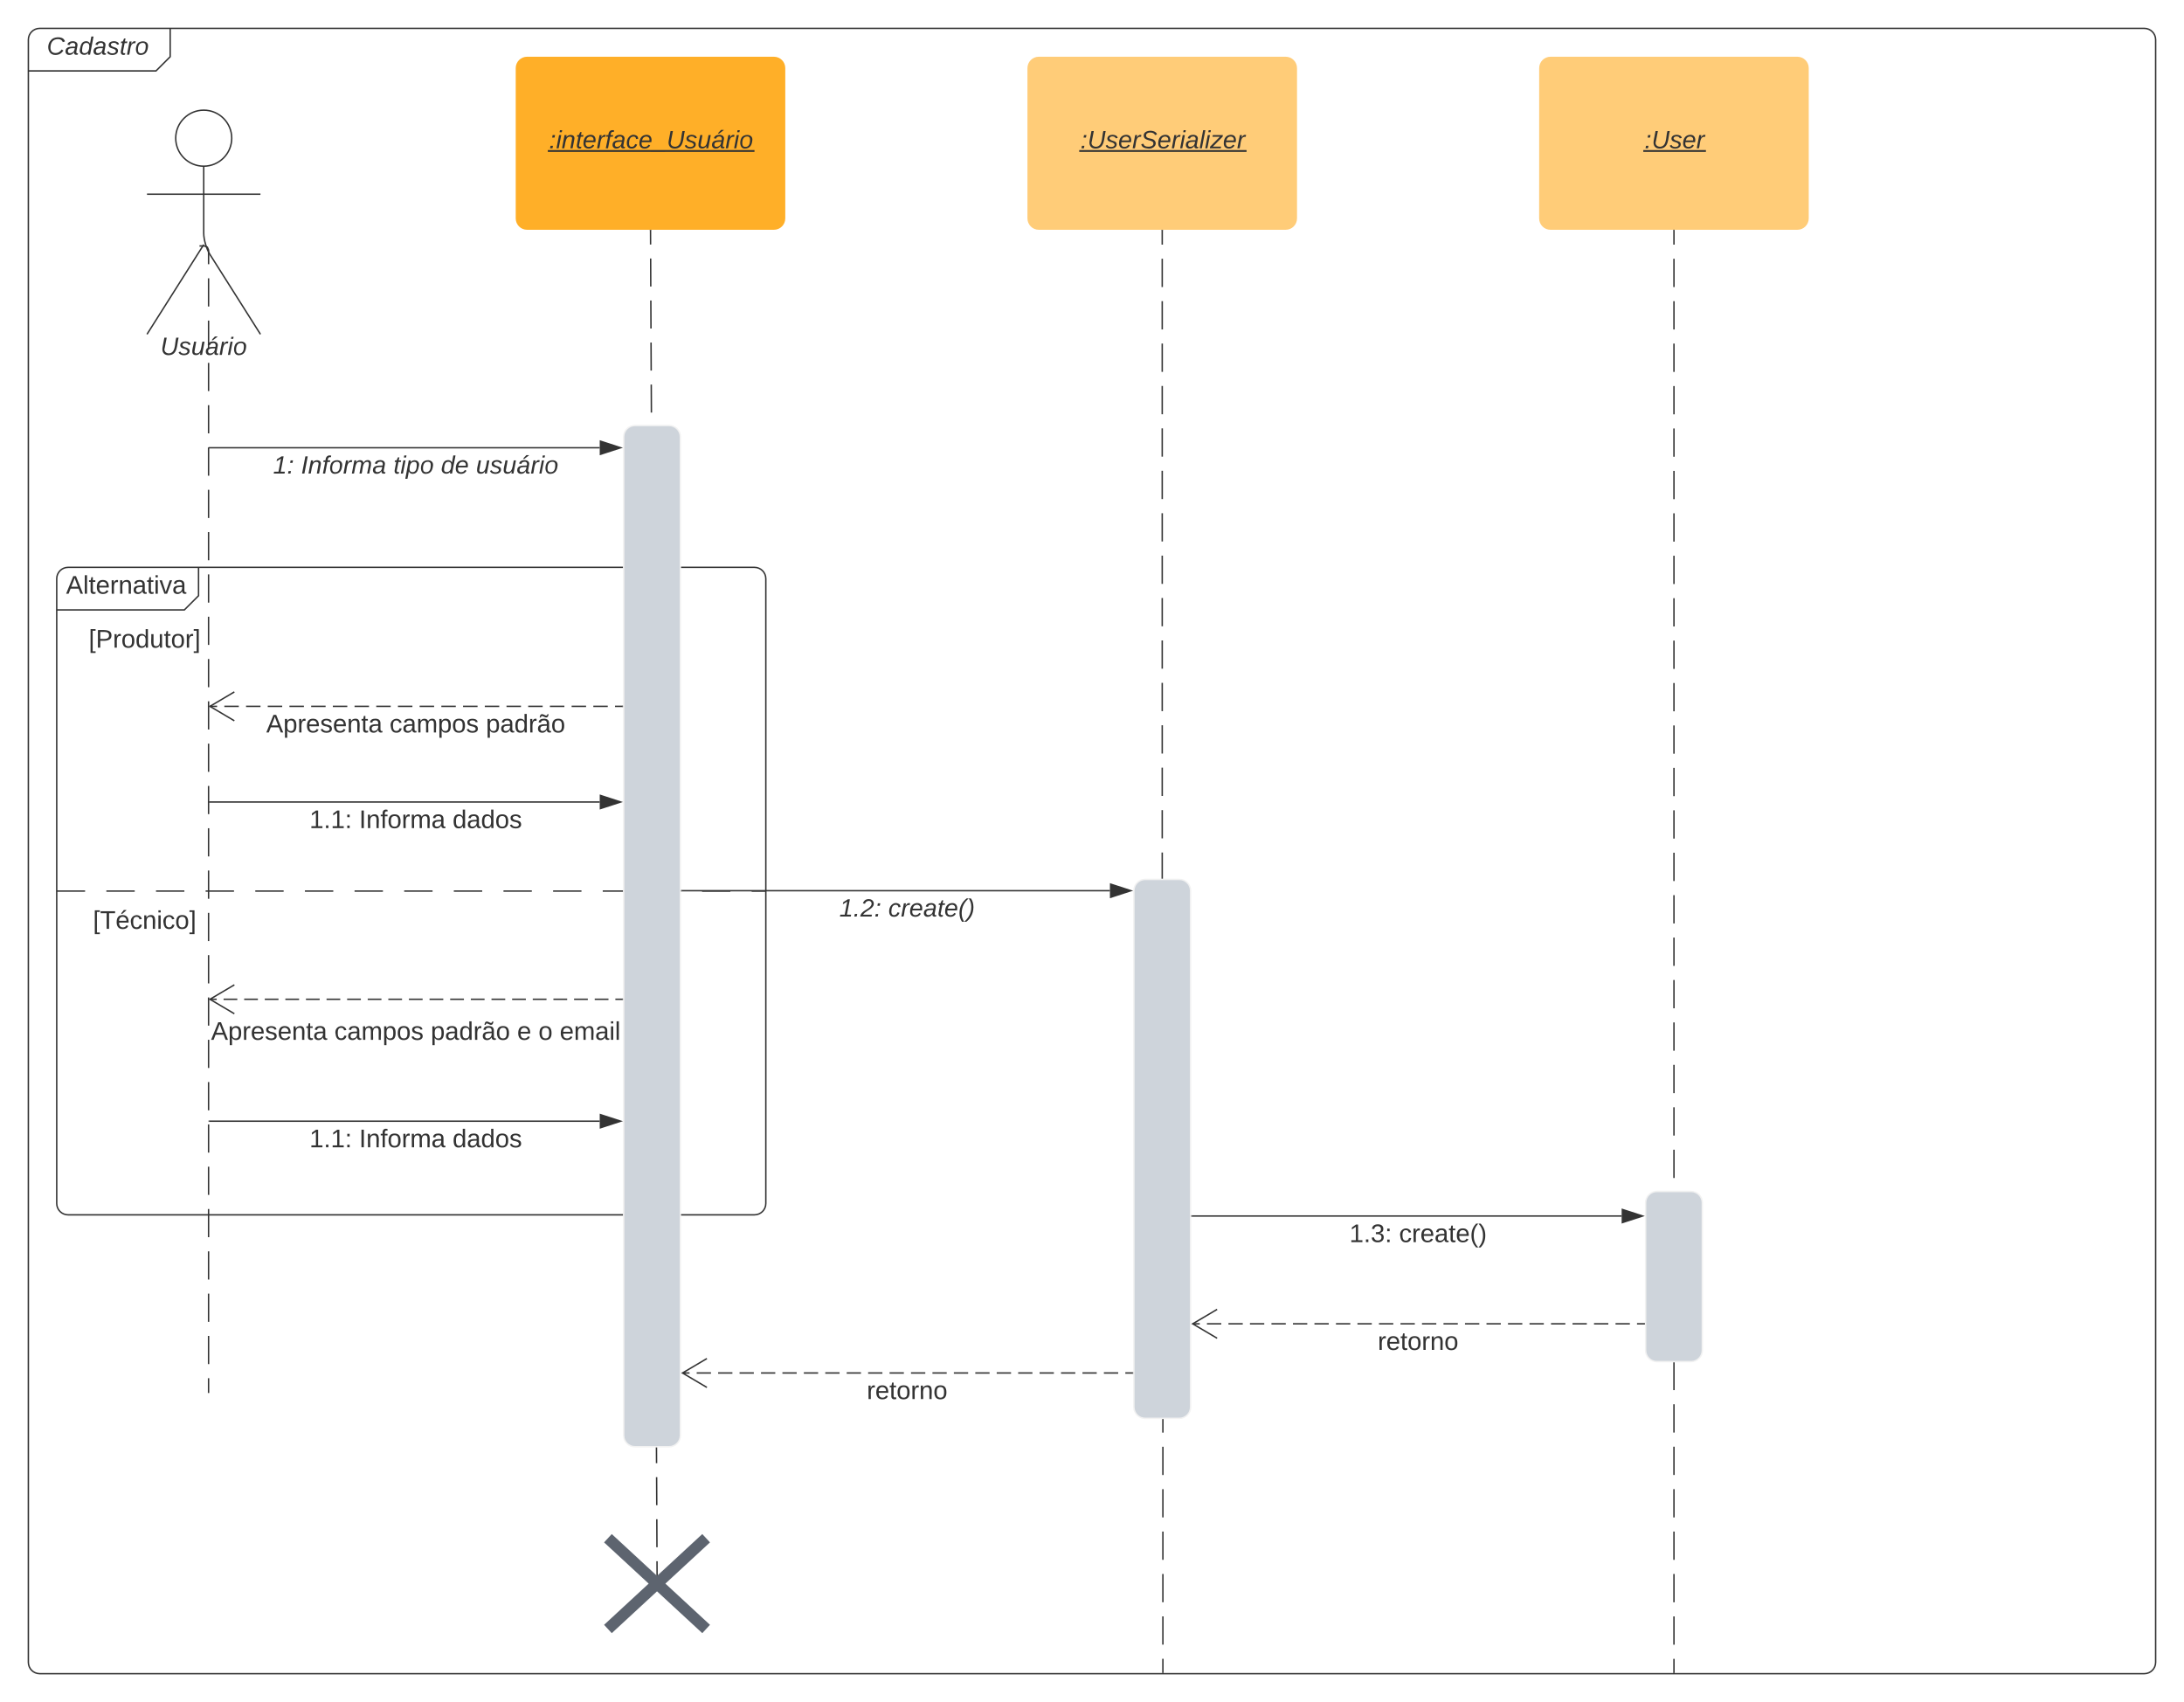 <svg xmlns="http://www.w3.org/2000/svg" xmlns:xlink="http://www.w3.org/1999/xlink" xmlns:lucid="lucid" width="1540" height="1200"><g transform="translate(-240 -180)" lucid:page-tab-id="0_0"><path d="M0 0h2320v1898.46H0z" fill="#fff"/><path d="M260 208c0-4.42 3.58-8 8-8h84c4.42 0 8 3.58 8 8v4.93c0 3.9-2.24 9.3-5 12.07-2.76 2.76-8.17 5-12.07 5H268c-4.42 0-8-3.58-8-8z" fill="#fff"/><path d="M360 200v20l-10 10h-90" stroke="#333" fill="none"/><path d="M260 208c0-4.42 3.58-8 8-8h1484c4.42 0 8 3.58 8 8v1144c0 4.42-3.58 8-8 8H268c-4.42 0-8-3.58-8-8z" stroke="#333" fill="none"/><use xlink:href="#a" transform="matrix(1,0,0,1,268,200) translate(5 18.556)"/><path d="M280 588c0-4.42 3.58-8 8-8h84c4.42 0 8 3.58 8 8v4.93c0 3.9-2.24 9.3-5 12.07-2.76 2.76-8.17 5-12.07 5H288c-4.42 0-8-3.58-8-8z" fill="#fff"/><path d="M380 580v20l-10 10h-90" stroke="#333" fill="none"/><path d="M280 588c0-4.42 3.58-8 8-8h484c4.42 0 8 3.58 8 8v440.5c0 4.4-3.58 8-8 8H288c-4.42 0-8-3.6-8-8zM280 808.25h20m15 0h20m15 0h20m15 0h20m15 0h20m15 0h20m15 0h20m15 0h20m15 0h20m15 0h20m15 0h20m15 0h20m15 0h20m15 0h20m15 0h10" stroke="#333" fill="none"/><use xlink:href="#b" transform="matrix(1,0,0,1,288,580) translate(-1.425 18.6)"/><use xlink:href="#c" transform="matrix(1,0,0,1,292,618) translate(10.55 18.6)"/><use xlink:href="#d" transform="matrix(1,0,0,1,292,816.248) translate(13.55 18.6)"/><path d="M698.7 342.5l.04 9.88m.05 9.87l.08 19.75m.05 9.88l.1 19.75m.04 9.87l.1 19.76m.05 9.87l.1 19.75m.04 9.88l.1 19.75m.04 9.88l.1 19.75m.05 9.88l.1 19.76m.04 9.88l.1 19.75m.03 9.86l.1 19.75m.05 9.9l.1 19.74m.04 9.88l.1 19.75m.05 9.87l.1 19.75m.04 9.87l.1 19.75m.05 9.88l.1 19.75m.05 9.87l.1 19.75m.04 9.88l.1 19.75m.04 9.88l.1 19.75m.05 9.87l.1 19.75m.04 9.88l.1 19.75m.04 9.88l.1 19.75m.06 9.88l.1 19.75m.04 9.88l.1 19.76m.04 9.88l.1 19.75m.05 9.86l.08 19.75m.05 9.9l.1 19.74m.05 9.87l.1 19.77m.04 9.87l.1 19.75m.04 9.87l.1 19.75m.05 9.87l.1 19.75m.05 9.87l.1 19.75m.04 9.88l.1 19.75m.04 9.87l.05 9.88" stroke="#333" fill="none"/><path d="M699.2 342.5l-1 .02V342h1z" stroke="#333" stroke-width=".05" fill="#333"/><path d="M703.28 1290.54l.02 3.5" stroke="#333" fill="none"/><path d="M679.76 488c0-4.42 3.58-8 8-8h24c4.42 0 8 3.58 8 8v704c0 4.42-3.58 8-8 8h-24c-4.42 0-8-3.58-8-8z" stroke="#f2f2f2" fill="#ced4db"/><path d="M1059.52 342.5v9.97m0 9.96v19.93m0 9.97v19.93m0 9.97v19.93m0 9.96v19.94m0 9.96v19.93m0 9.97v19.93m0 9.97v19.93m0 9.97v19.93m0 9.96v19.95m0 9.96v19.94m0 9.97v19.94m0 9.97v19.94m0 9.96v19.94m0 9.96v19.93m0 9.97v19.93m0 9.97v19.93m0 9.96v9.96l.07.17.16.07.17.07.07.17v9.97m0 9.97v19.93m0 9.97V921m0 9.97v19.93m0 9.96v19.94m0 9.96v19.93m0 9.96v19.93m0 9.96v19.93m0 9.95v19.94m0 9.95v19.93m0 9.97v19.93m0 9.97v19.93m0 9.97v19.93m0 9.96v19.94m0 9.96v19.93m0 9.97v19.93m0 9.97v19.93m0 9.96v9.97" stroke="#333" fill="none"/><path d="M1060.02 342.5h-1v-.5h1z" stroke="#333" stroke-width=".05" fill="#333"/><path d="M1060 1359.5v.5" stroke="#333" fill="none"/><path d="M660 1264.5c0-4.42 3.58-8 8-8h70.57c4.42 0 8 3.58 8 8v64c0 4.4-3.58 8-8 8H668c-4.42 0-8-3.6-8-8z" fill="none"/><path d="M668.66 1264.5l69.26 64m0-64l-69.26 64" stroke="#5d646f" stroke-width="8" fill="none"/><path d="M1039.52 808c0-4.42 3.58-8 8-8h24c4.42 0 8 3.58 8 8v364c0 4.42-3.58 8-8 8h-24c-4.42 0-8-3.58-8-8z" stroke="#f2f2f2" fill="#ced4db"/><path d="M603.65 228c0-4.42 3.58-8 8-8h174.07c4.42 0 8 3.58 8 8v106c0 4.42-3.58 8-8 8H611.65c-4.42 0-8-3.58-8-8z" stroke="#000" stroke-opacity="0" fill="#ffaf28"/><use xlink:href="#e" transform="matrix(1,0,0,1,611.65,228) translate(15.525 56.556)"/><path d="M964.48 228c0-4.42 3.6-8 8-8h174.08c4.42 0 8 3.58 8 8v106c0 4.42-3.58 8-8 8H972.48c-4.4 0-8-3.58-8-8z" stroke="#000" stroke-opacity="0" fill="#ffcc78"/><use xlink:href="#f" transform="matrix(1,0,0,1,972.484,228) translate(29.401 56.556)"/><path d="M403.4 277.42c0 10.9-8.84 19.75-19.75 19.75-10.9 0-19.75-8.85-19.75-19.75s8.84-19.75 19.75-19.75c10.9 0 19.75 8.84 19.75 19.75z" stroke="#333" fill="#fff"/><path d="M383.65 297.17v47.3c0 4.4 1.92 11.02 4.28 14.76l35.72 56.44m-40-63.2l-40 63.2m0-98.75h80" stroke="#333" fill="none"/><path d="M343.65 265.67c0-4.42 3.58-8 8-8h64c4.42 0 8 3.58 8 8v164c0 4.4-3.58 8-8 8h-64c-4.42 0-8-3.6-8-8z" fill="none"/><use xlink:href="#g" transform="matrix(1,0,0,1,263.65,415.666) translate(89.457 14.556)"/><path d="M384.15 353.4l2.06.85.86 2.06v9.95m0 9.94v19.88m0 9.94v19.88m0 9.94v19.9m0 9.93v19.88m0 9.95v19.88m0 9.94v19.88m0 9.95v19.88m0 9.94v19.9m0 9.93v19.88m0 9.94v19.9m0 9.93v19.88m0 9.95v19.88m0 9.94V754m0 9.93v19.88m0 9.95v19.9m0 9.93v19.88m0 9.94v19.9m0 9.93v19.88m0 9.96v19.88m0 9.94v19.9m0 9.93v19.9m0 9.93v19.9m0 9.93v19.88m0 9.95v19.87m0 9.94v19.9m0 9.94v19.88m0 9.94v9.94M384.16 353.4h-3.5M387.06 1161.6v.5M387.56 495.67h275.32M387.57 495.67h-.5" stroke="#333" fill="none"/><path d="M677.64 495.67l-14.26 4.63v-9.27z" stroke="#333" fill="#333"/><use xlink:href="#h" transform="matrix(1,0,0,1,432.542,499.666) translate(0 14.222)"/><use xlink:href="#i" transform="matrix(1,0,0,1,432.542,499.666) translate(19.753 14.222)"/><use xlink:href="#j" transform="matrix(1,0,0,1,432.542,499.666) translate(84.84 14.222)"/><use xlink:href="#k" transform="matrix(1,0,0,1,432.542,499.666) translate(118.37 14.222)"/><use xlink:href="#l" transform="matrix(1,0,0,1,432.542,499.666) translate(143.062 14.222)"/><path d="M720.76 807.97h301.88" stroke="#333" fill="none"/><path d="M720.77 808.47h-.5v-1h.5z" stroke="#333" stroke-width=".05" fill="#333"/><path d="M1037.4 807.97l-14.26 4.64v-9.27z" stroke="#333" fill="#333"/><use xlink:href="#m" transform="matrix(1,0,0,1,831.814,811.97) translate(0.005 14.222)"/><use xlink:href="#n" transform="matrix(1,0,0,1,831.814,811.97) translate(34.573 14.222)"/><path d="M678.76 678h-5.1m-5.1 0h-10.2m-5.1 0h-10.2m-5.1 0h-10.22m-5.1 0h-10.2m-5.1 0h-10.2m-5.1 0h-10.2m-5.1 0H566.5m-5.1 0h-10.2m-5.1 0h-10.2m-5.1 0h-10.2m-5.1 0H505.3m-5.1 0H490m-5.1 0h-10.2m-5.1 0h-10.2m-5.1 0h-10.22m-5.1 0h-10.2m-5.1 0h-10.2m-5.1 0h-10.2m-5.1 0h-5.1" stroke="#333" fill="none"/><path d="M679.26 678.5h-.5v-1h.5z" stroke="#333" stroke-width=".05" fill="#333"/><path d="M405.25 667.82L388.05 678l17.2 10.18" stroke="#333" fill="none"/><use xlink:href="#o" transform="matrix(1,0,0,1,427.734,682) translate(0.005 14.4)"/><use xlink:href="#p" transform="matrix(1,0,0,1,427.734,682) translate(86.955 14.4)"/><use xlink:href="#q" transform="matrix(1,0,0,1,427.734,682) translate(154.905 14.4)"/><path d="M662.88 745.44H387.56" stroke="#333" fill="none"/><path d="M677.64 745.44l-14.26 4.63v-9.27z" stroke="#333" fill="#333"/><path d="M387.57 745.44h-.5" stroke="#333" fill="none"/><use xlink:href="#r" transform="matrix(1,0,0,1,458.209,749.438) translate(0.005 14.4)"/><use xlink:href="#s" transform="matrix(1,0,0,1,458.209,749.438) translate(35.005 14.4)"/><use xlink:href="#t" transform="matrix(1,0,0,1,458.209,749.438) translate(100.905 14.4)"/><path d="M678.76 884.52h-4.85m-4.85 0h-9.7m-4.86 0h-9.7m-4.87 0h-9.7m-4.86 0h-9.7m-4.86 0h-9.7m-4.85 0h-9.7m-4.86 0H572m-4.87 0h-9.7m-4.86 0h-9.7m-4.86 0h-9.68m-4.84 0h-9.68m-4.84 0h-9.68m-4.84 0h-9.68m-4.84 0h-9.68m-4.84 0h-9.68m-4.84 0h-9.68m-4.84 0h-9.67m-4.85 0h-9.68m-4.84 0h-9.68m-4.84 0h-4.83" stroke="#333" fill="none"/><path d="M679.26 885.02h-.5v-1h.5z" stroke="#333" stroke-width=".05" fill="#333"/><path d="M405.26 874.34l-17.22 10.18 17.22 10.2" stroke="#333" fill="none"/><use xlink:href="#o" transform="matrix(1,0,0,1,388.809,898.705) translate(0.005 14.4)"/><use xlink:href="#p" transform="matrix(1,0,0,1,388.809,898.705) translate(86.955 14.4)"/><use xlink:href="#u" transform="matrix(1,0,0,1,388.809,898.705) translate(154.905 14.4)"/><use xlink:href="#v" transform="matrix(1,0,0,1,388.809,898.705) translate(215.855 14.4)"/><use xlink:href="#w" transform="matrix(1,0,0,1,388.809,898.705) translate(230.855 14.4)"/><use xlink:href="#x" transform="matrix(1,0,0,1,388.809,898.705) translate(245.855 14.4)"/><path d="M662.88 970.48H387.56" stroke="#333" fill="none"/><path d="M677.64 970.48l-14.26 4.63v-9.26z" stroke="#333" fill="#333"/><path d="M387.57 970.48h-.5" stroke="#333" fill="none"/><use xlink:href="#r" transform="matrix(1,0,0,1,458.209,974.476) translate(0.005 14.4)"/><use xlink:href="#s" transform="matrix(1,0,0,1,458.209,974.476) translate(35.005 14.4)"/><use xlink:href="#t" transform="matrix(1,0,0,1,458.209,974.476) translate(100.905 14.4)"/><path d="M721.17 1148h5.04m5.04 0h10.08m5.04 0h10.07m5.04 0h10.07m5.04 0h10.08m5.03 0h10.07m5.03 0h10.08m5.04 0H832m5.03 0h10.07m5.04 0h10.07m5.05 0h10.08m5.03 0h10.08m5.04 0h10.07m5.04 0h10.06m5.04 0h10.07m5.04 0h10.1m5.02 0H968m5.04 0h10.07m5.05 0h10.07m5.04 0h10.07m5.04 0h10.08m5.03 0h5.04M738.46 1137.82L721.24 1148l17.22 10.18" stroke="#333" fill="none"/><path d="M1039.02 1148.5h-.5v-1h.5z" stroke="#333" stroke-width=".05" fill="#333"/><g><use xlink:href="#y" transform="matrix(1,0,0,1,851.191,1152) translate(0.005 14.4)"/></g><path d="M1325.32 228c0-4.42 3.58-8 8-8h174.07c4.4 0 8 3.58 8 8v106c0 4.42-3.6 8-8 8H1333.3c-4.42 0-8-3.58-8-8z" stroke="#000" stroke-opacity="0" fill="#ffcc78"/><g><use xlink:href="#z" transform="matrix(1,0,0,1,1333.318,228) translate(66.315 56.556)"/></g><path d="M1420.36 342.5v9.97m0 9.97v19.94m0 9.97v19.94m0 9.96v19.95m0 9.98v19.94m0 9.97v19.93m0 9.97v19.94m0 9.97v19.95m0 9.97v19.94m0 9.98v19.94m0 9.97v19.94m0 9.96v19.94m0 9.97v19.94m0 9.98v19.94m0 9.97v19.94m0 9.97v19.95m0 9.97v19.94m0 9.97v19.94m0 9.97v19.94m0 9.97v19.94m0 9.96v19.95m0 9.98v19.94m0 9.97v19.93m0 9.97v19.94m0 9.97v19.95m0 9.97v19.94m0 9.98v19.94m0 9.97v19.94m0 9.96V1190m0 9.97v19.94m0 9.98v19.94m0 9.97v19.94m0 9.97v19.95m0 9.97v19.94m0 9.97v9.97" stroke="#333" fill="none"/><path d="M1420.86 342.5h-1v-.5h1z" stroke="#333" stroke-width=".05" fill="#333"/><path d="M1420.36 1359.5v.5M1080.52 1037.33h302.95" stroke="#333" fill="none"/><path d="M1080.53 1037.83h-.5v-1h.5z" stroke="#333" stroke-width=".05" fill="#333"/><path d="M1398.24 1037.33l-14.27 4.64v-9.27z" stroke="#333" fill="#333"/><g><use xlink:href="#A" transform="matrix(1,0,0,1,1191.513,1041.333) translate(0.005 14.4)"/><use xlink:href="#B" transform="matrix(1,0,0,1,1191.513,1041.333) translate(35.005 14.4)"/></g><path d="M1400.36 1028c0-4.42 3.58-8 8-8h24c4.4 0 8 3.58 8 8v104c0 4.42-3.6 8-8 8h-24c-4.42 0-8-3.58-8-8z" stroke="#f2f2f2" fill="#ced4db"/><path d="M1399.36 1113.33h-5.06m-5.05 0h-10.1m-5.07 0h-10.1m-5.06 0h-10.1m-5.06 0h-10.1m-5.07 0h-10.1m-5.07 0h-10.1m-5.06 0h-10.1m-5.07 0H1273m-5.06 0h-10.1m-5.06 0h-10.1m-5.06 0h-10.1m-5.07 0h-10.1m-5.06 0h-10.12m-5.05 0h-10.1m-5.07 0h-10.1m-5.06 0h-10.1m-5.06 0h-10.1m-5.07 0h-10.1m-5.06 0h-10.1m-5.05 0h-10.1m-5.07 0h-5.05" stroke="#333" fill="none"/><path d="M1399.86 1113.83h-.52v-1h.52z" stroke="#333" stroke-width=".05" fill="#333"/><path d="M1098.22 1103.15l-17.22 10.18 17.22 10.18" stroke="#333" fill="none"/><g><use xlink:href="#y" transform="matrix(1,0,0,1,1211.488,1117.333) translate(0.005 14.4)"/></g><defs><path fill="#333" d="M125-24c46 0 70-25 89-51l25 16C214-24 183 4 123 4 8 4-5-146 60-208c32-50 158-61 191-5 5 7 9 14 11 22l-32 10c-9-28-33-43-69-43-74 0-108 51-108 125 0 46 24 75 72 75" id="C"/><path fill="#333" d="M165-48c-4 18 1 34 23 27l-3 20c-29 8-62 0-52-35h-2C116-14 99 4 63 4 30 4 8-16 8-49c0-68 71-67 138-67 10-26 0-56-31-54-26 1-42 9-47 31l-32-5c8-67 160-71 144 15-5 28-9 54-15 81zM42-50c3 52 80 24 89-6 7-12 7-24 11-38-47 1-103-4-100 44" id="D"/><path fill="#333" d="M133-28C103 26-5 8 13-77c13-62 24-115 90-117 29-1 46 15 56 35l19-102h32L160 0h-30zM45-64c-2 27 10 43 35 43 54-1 69-50 69-103 0-29-15-46-42-46-53-1-58 58-62 106" id="E"/><path fill="#333" d="M55-144c13 50 104 24 104 88C159 21 15 23 1-39l26-10c6 40 102 42 102-4-13-50-104-23-104-87 0-71 143-71 148-8l-29 4c-5-35-85-37-89 0" id="F"/><path fill="#333" d="M51-54c-9 22 5 41 31 30L79-1C43 14 10-4 19-52l22-115H19l5-23h22l19-43h21l-9 43h35l-4 23H73" id="G"/><path fill="#333" d="M66-151c12-25 30-51 66-40l-6 26C45-176 58-65 38 0H6l36-190h30" id="H"/><path fill="#333" d="M30-147c31-64 166-65 159 27C183-49 158 1 86 4 9 8 1-88 30-147zM88-20c53 0 68-48 68-100 0-31-11-51-44-50-52 1-68 46-68 97 0 32 13 53 44 53" id="I"/><g id="a"><use transform="matrix(0.049,0,0,0.049,0,0)" xlink:href="#C"/><use transform="matrix(0.049,0,0,0.049,12.79,0)" xlink:href="#D"/><use transform="matrix(0.049,0,0,0.049,22.667,0)" xlink:href="#E"/><use transform="matrix(0.049,0,0,0.049,32.543,0)" xlink:href="#D"/><use transform="matrix(0.049,0,0,0.049,42.42,0)" xlink:href="#F"/><use transform="matrix(0.049,0,0,0.049,51.309,0)" xlink:href="#G"/><use transform="matrix(0.049,0,0,0.049,56.247,0)" xlink:href="#H"/><use transform="matrix(0.049,0,0,0.049,62.123,0)" xlink:href="#I"/></g><path fill="#333" d="M205 0l-28-72H64L36 0H1l101-248h38L239 0h-34zm-38-99l-47-123c-12 45-31 82-46 123h93" id="J"/><path fill="#333" d="M24 0v-261h32V0H24" id="K"/><path fill="#333" d="M59-47c-2 24 18 29 38 22v24C64 9 27 4 27-40v-127H5v-23h24l9-43h21v43h35v23H59v120" id="L"/><path fill="#333" d="M100-194c63 0 86 42 84 106H49c0 40 14 67 53 68 26 1 43-12 49-29l28 8c-11 28-37 45-77 45C44 4 14-33 15-96c1-61 26-98 85-98zm52 81c6-60-76-77-97-28-3 7-6 17-6 28h103" id="M"/><path fill="#333" d="M114-163C36-179 61-72 57 0H25l-1-190h30c1 12-1 29 2 39 6-27 23-49 58-41v29" id="N"/><path fill="#333" d="M117-194c89-4 53 116 60 194h-32v-121c0-31-8-49-39-48C34-167 62-67 57 0H25l-1-190h30c1 10-1 24 2 32 11-22 29-35 61-36" id="O"/><path fill="#333" d="M141-36C126-15 110 5 73 4 37 3 15-17 15-53c-1-64 63-63 125-63 3-35-9-54-41-54-24 1-41 7-42 31l-33-3c5-37 33-52 76-52 45 0 72 20 72 64v82c-1 20 7 32 28 27v20c-31 9-61-2-59-35zM48-53c0 20 12 33 32 33 41-3 63-29 60-74-43 2-92-5-92 41" id="P"/><path fill="#333" d="M24-231v-30h32v30H24zM24 0v-190h32V0H24" id="Q"/><path fill="#333" d="M108 0H70L1-190h34L89-25l56-165h34" id="R"/><g id="b"><use transform="matrix(0.05,0,0,0.05,0,0)" xlink:href="#J"/><use transform="matrix(0.05,0,0,0.05,12,0)" xlink:href="#K"/><use transform="matrix(0.05,0,0,0.05,15.95,0)" xlink:href="#L"/><use transform="matrix(0.05,0,0,0.05,20.95,0)" xlink:href="#M"/><use transform="matrix(0.05,0,0,0.05,30.95,0)" xlink:href="#N"/><use transform="matrix(0.05,0,0,0.05,36.9,0)" xlink:href="#O"/><use transform="matrix(0.05,0,0,0.05,46.9,0)" xlink:href="#P"/><use transform="matrix(0.05,0,0,0.05,56.9,0)" xlink:href="#L"/><use transform="matrix(0.05,0,0,0.05,61.9,0)" xlink:href="#Q"/><use transform="matrix(0.05,0,0,0.05,65.85,0)" xlink:href="#R"/><use transform="matrix(0.05,0,0,0.05,74.85,0)" xlink:href="#P"/></g><path fill="#333" d="M26 75v-336h71v23H56V52h41v23H26" id="S"/><path fill="#333" d="M30-248c87 1 191-15 191 75 0 78-77 80-158 76V0H30v-248zm33 125c57 0 124 11 124-50 0-59-68-47-124-48v98" id="T"/><path fill="#333" d="M100-194c62-1 85 37 85 99 1 63-27 99-86 99S16-35 15-95c0-66 28-99 85-99zM99-20c44 1 53-31 53-75 0-43-8-75-51-75s-53 32-53 75 10 74 51 75" id="U"/><path fill="#333" d="M85-194c31 0 48 13 60 33l-1-100h32l1 261h-30c-2-10 0-23-3-31C134-8 116 4 85 4 32 4 16-35 15-94c0-66 23-100 70-100zm9 24c-40 0-46 34-46 75 0 40 6 74 45 74 42 0 51-32 51-76 0-42-9-74-50-73" id="V"/><path fill="#333" d="M84 4C-5 8 30-112 23-190h32v120c0 31 7 50 39 49 72-2 45-101 50-169h31l1 190h-30c-1-10 1-25-2-33-11 22-28 36-60 37" id="W"/><path fill="#333" d="M3 75V52h41v-290H3v-23h71V75H3" id="X"/><g id="c"><use transform="matrix(0.05,0,0,0.05,0,0)" xlink:href="#S"/><use transform="matrix(0.05,0,0,0.05,5,0)" xlink:href="#T"/><use transform="matrix(0.05,0,0,0.05,17,0)" xlink:href="#N"/><use transform="matrix(0.05,0,0,0.05,22.95,0)" xlink:href="#U"/><use transform="matrix(0.05,0,0,0.05,32.95,0)" xlink:href="#V"/><use transform="matrix(0.05,0,0,0.05,42.95,0)" xlink:href="#W"/><use transform="matrix(0.05,0,0,0.05,52.95,0)" xlink:href="#L"/><use transform="matrix(0.05,0,0,0.05,57.95,0)" xlink:href="#U"/><use transform="matrix(0.05,0,0,0.05,67.95,0)" xlink:href="#N"/><use transform="matrix(0.05,0,0,0.05,73.9,0)" xlink:href="#X"/></g><path fill="#333" d="M127-220V0H93v-220H8v-28h204v28h-85" id="Y"/><path fill="#333" d="M100-194c63 0 86 42 84 106H49c0 40 14 67 53 68 26 1 43-12 49-29l28 8c-11 28-37 45-77 45C44 4 14-33 15-96c1-61 26-98 85-98zm52 81c6-60-76-77-97-28-3 7-6 17-6 28h103zm-74-98c8-23 27-35 38-54h36v5l-58 49H78" id="Z"/><path fill="#333" d="M96-169c-40 0-48 33-48 73s9 75 48 75c24 0 41-14 43-38l32 2c-6 37-31 61-74 61-59 0-76-41-82-99-10-93 101-131 147-64 4 7 5 14 7 22l-32 3c-4-21-16-35-41-35" id="aa"/><g id="d"><use transform="matrix(0.05,0,0,0.05,0,0)" xlink:href="#S"/><use transform="matrix(0.05,0,0,0.05,5,0)" xlink:href="#Y"/><use transform="matrix(0.05,0,0,0.05,15.95,0)" xlink:href="#Z"/><use transform="matrix(0.05,0,0,0.05,25.95,0)" xlink:href="#aa"/><use transform="matrix(0.05,0,0,0.05,34.95,0)" xlink:href="#O"/><use transform="matrix(0.05,0,0,0.05,44.95,0)" xlink:href="#Q"/><use transform="matrix(0.05,0,0,0.05,48.9,0)" xlink:href="#aa"/><use transform="matrix(0.05,0,0,0.05,57.9,0)" xlink:href="#U"/><use transform="matrix(0.05,0,0,0.05,67.9,0)" xlink:href="#X"/></g><path fill="#333" d="M44-154l7-36h35l-8 36H44zM14 0l7-36h35L49 0H14" id="ab"/><path fill="#333" d="M50-231l6-30h32l-6 30H50zM6 0l37-190h31L37 0H6" id="ac"/><path fill="#333" d="M67-158c22-48 132-52 116 29L158 0h-32l25-140c3-38-53-32-70-12C52-117 51-52 38 0H6l36-190h30" id="ad"/><path fill="#333" d="M111-194c62-3 86 47 72 106H45c-7 38 6 69 45 68 27-1 43-14 53-32l24 11C152-15 129 4 87 4 38 3 12-23 12-71c0-70 32-119 99-123zm44 81c14-66-71-72-95-28-4 8-8 17-11 28h106" id="ae"/><path fill="#333" d="M76-167L44 0H12l33-167H18l4-23h27c3-47 25-81 82-69l-4 24c-35-8-44 15-46 45h37l-5 23H76" id="af"/><path fill="#333" d="M44-68c0 29 11 47 38 47 30 0 42-19 51-41l28 9C148-21 126 4 82 4 31 4 10-29 12-85c3-77 74-140 146-93 12 8 15 23 18 40l-31 5c-1-22-13-36-36-36-52 0-65 49-65 101" id="ag"/><path fill="#333" d="M-28 44V31h207v13H-28" id="ah"/><path fill="#333" d="M62-99C39-31 123 0 170-40s38-139 58-208h34C234-144 253 4 115 4 49 4 18-43 31-112l26-136h34" id="ai"/><path fill="#333" d="M67 3c-93-2-31-127-26-193h32L48-50c-3 39 53 32 70 12 30-34 30-101 43-152h32L157 0h-30c1-10 6-24 4-33-14 20-29 37-64 36" id="aj"/><path fill="#333" d="M166-48c-4 18 1 34 23 27l-3 20c-29 8-62 0-52-35h-2C117-14 100 4 64 4 31 4 9-16 9-49c0-68 71-67 138-67 10-26 0-56-31-54-26 1-42 9-47 31l-32-5c8-67 160-71 144 15-5 28-9 54-15 81zM43-50c3 52 80 24 89-6 7-12 7-24 11-38-47 1-103-4-100 44zm52-161c10-23 31-35 45-54h38l-1 5-66 49H95" id="ak"/><g id="e"><use transform="matrix(0.049,0,0,0.049,0,0)" xlink:href="#ab"/><use transform="matrix(0.049,0,0,0.049,4.938,0)" xlink:href="#ac"/><use transform="matrix(0.049,0,0,0.049,8.84,0)" xlink:href="#ad"/><use transform="matrix(0.049,0,0,0.049,18.716,0)" xlink:href="#G"/><use transform="matrix(0.049,0,0,0.049,23.654,0)" xlink:href="#ae"/><use transform="matrix(0.049,0,0,0.049,33.531,0)" xlink:href="#H"/><use transform="matrix(0.049,0,0,0.049,39.407,0)" xlink:href="#af"/><use transform="matrix(0.049,0,0,0.049,44.346,0)" xlink:href="#D"/><use transform="matrix(0.049,0,0,0.049,54.222,0)" xlink:href="#ag"/><use transform="matrix(0.049,0,0,0.049,63.111,0)" xlink:href="#ae"/><use transform="matrix(0.049,0,0,0.049,72.988,0)" xlink:href="#ah"/><use transform="matrix(0.049,0,0,0.049,82.864,0)" xlink:href="#ai"/><use transform="matrix(0.049,0,0,0.049,95.654,0)" xlink:href="#F"/><use transform="matrix(0.049,0,0,0.049,104.543,0)" xlink:href="#aj"/><use transform="matrix(0.049,0,0,0.049,114.42,0)" xlink:href="#ak"/><use transform="matrix(0.049,0,0,0.049,124.296,0)" xlink:href="#H"/><use transform="matrix(0.049,0,0,0.049,130.173,0)" xlink:href="#ac"/><use transform="matrix(0.049,0,0,0.049,134.074,0)" xlink:href="#I"/><path fill="#333" d="M-.9 1.23h145.74v1.3H-.9z"/></g><path fill="#333" d="M194-120c59 52 2 134-86 124-53-6-90-18-98-63l31-7c8 30 29 43 70 43 46 0 84-17 71-62-32-43-135-20-137-98-3-89 178-90 191-16l-30 9c-8-48-127-53-127 5 0 53 81 35 115 65" id="al"/><path fill="#333" d="M6 0l50-261h32L37 0H6" id="am"/><path fill="#333" d="M-8 0l5-24 140-142H31l5-24h145l-5 24L36-24h119l-5 24H-8" id="an"/><g id="f"><use transform="matrix(0.049,0,0,0.049,0,0)" xlink:href="#ab"/><use transform="matrix(0.049,0,0,0.049,4.938,0)" xlink:href="#ai"/><use transform="matrix(0.049,0,0,0.049,17.728,0)" xlink:href="#F"/><use transform="matrix(0.049,0,0,0.049,26.617,0)" xlink:href="#ae"/><use transform="matrix(0.049,0,0,0.049,36.494,0)" xlink:href="#H"/><use transform="matrix(0.049,0,0,0.049,42.37,0)" xlink:href="#al"/><use transform="matrix(0.049,0,0,0.049,54.222,0)" xlink:href="#ae"/><use transform="matrix(0.049,0,0,0.049,64.099,0)" xlink:href="#H"/><use transform="matrix(0.049,0,0,0.049,69.975,0)" xlink:href="#ac"/><use transform="matrix(0.049,0,0,0.049,73.877,0)" xlink:href="#D"/><use transform="matrix(0.049,0,0,0.049,83.753,0)" xlink:href="#am"/><use transform="matrix(0.049,0,0,0.049,87.654,0)" xlink:href="#ac"/><use transform="matrix(0.049,0,0,0.049,91.556,0)" xlink:href="#an"/><use transform="matrix(0.049,0,0,0.049,100.444,0)" xlink:href="#ae"/><use transform="matrix(0.049,0,0,0.049,110.321,0)" xlink:href="#H"/><path fill="#333" d="M-.9 1.23h118v1.3H-.9z"/></g><g id="g"><use transform="matrix(0.049,0,0,0.049,0,0)" xlink:href="#ai"/><use transform="matrix(0.049,0,0,0.049,12.79,0)" xlink:href="#F"/><use transform="matrix(0.049,0,0,0.049,21.679,0)" xlink:href="#aj"/><use transform="matrix(0.049,0,0,0.049,31.556,0)" xlink:href="#ak"/><use transform="matrix(0.049,0,0,0.049,41.432,0)" xlink:href="#H"/><use transform="matrix(0.049,0,0,0.049,47.309,0)" xlink:href="#ac"/><use transform="matrix(0.049,0,0,0.049,51.21,0)" xlink:href="#I"/></g><path fill="#333" d="M9 0l6-27h63l36-188-63 39 6-31 66-41h29L110-27h60l-5 27H9" id="ao"/><g id="h"><use transform="matrix(0.049,0,0,0.049,0,0)" xlink:href="#ao"/><use transform="matrix(0.049,0,0,0.049,9.877,0)" xlink:href="#ab"/></g><path fill="#333" d="M14 0l48-248h34L48 0H14" id="ap"/><path fill="#333" d="M248-111c6-24 9-61-24-58-72 9-57 108-77 169h-31l26-142c3-37-50-30-64-10C52-115 50-51 37 0H6l36-190h30c-1 10-6 24-4 32 13-43 101-52 105 5 13-22 29-41 61-41 90 0 28 129 23 194h-31" id="aq"/><g id="i"><use transform="matrix(0.049,0,0,0.049,0,0)" xlink:href="#ap"/><use transform="matrix(0.049,0,0,0.049,4.938,0)" xlink:href="#ad"/><use transform="matrix(0.049,0,0,0.049,14.815,0)" xlink:href="#af"/><use transform="matrix(0.049,0,0,0.049,19.753,0)" xlink:href="#I"/><use transform="matrix(0.049,0,0,0.049,29.63,0)" xlink:href="#H"/><use transform="matrix(0.049,0,0,0.049,35.506,0)" xlink:href="#aq"/><use transform="matrix(0.049,0,0,0.049,50.272,0)" xlink:href="#D"/></g><path fill="#333" d="M67-162c32-53 139-36 121 50C175-51 163 2 97 4 68 4 52-11 42-31 38 6 28 39 22 75H-9l50-265h29c-1 10 0 20-3 28zm89 36c0-26-10-43-35-43-54 0-67 50-69 103-1 29 14 45 42 46 53 0 62-58 62-106" id="ar"/><g id="j"><use transform="matrix(0.049,0,0,0.049,0,0)" xlink:href="#G"/><use transform="matrix(0.049,0,0,0.049,4.938,0)" xlink:href="#ac"/><use transform="matrix(0.049,0,0,0.049,8.84,0)" xlink:href="#ar"/><use transform="matrix(0.049,0,0,0.049,18.716,0)" xlink:href="#I"/></g><g id="k"><use transform="matrix(0.049,0,0,0.049,0,0)" xlink:href="#E"/><use transform="matrix(0.049,0,0,0.049,9.877,0)" xlink:href="#ae"/></g><g id="l"><use transform="matrix(0.049,0,0,0.049,0,0)" xlink:href="#aj"/><use transform="matrix(0.049,0,0,0.049,9.877,0)" xlink:href="#F"/><use transform="matrix(0.049,0,0,0.049,18.765,0)" xlink:href="#aj"/><use transform="matrix(0.049,0,0,0.049,28.642,0)" xlink:href="#ak"/><use transform="matrix(0.049,0,0,0.049,38.519,0)" xlink:href="#H"/><use transform="matrix(0.049,0,0,0.049,44.395,0)" xlink:href="#ac"/><use transform="matrix(0.049,0,0,0.049,48.296,0)" xlink:href="#I"/></g><path fill="#333" d="M14 0l8-38h34L48 0H14" id="as"/><path fill="#333" d="M123-251c66 0 92 69 53 113C138-94 73-75 39-27h128l-5 27H-2c17-92 123-93 159-163 14-28-1-64-36-62-29 2-46 17-54 41l-30-6c13-36 37-61 86-61" id="at"/><g id="m"><use transform="matrix(0.049,0,0,0.049,0,0)" xlink:href="#ao"/><use transform="matrix(0.049,0,0,0.049,9.877,0)" xlink:href="#as"/><use transform="matrix(0.049,0,0,0.049,14.815,0)" xlink:href="#at"/><use transform="matrix(0.049,0,0,0.049,24.691,0)" xlink:href="#ab"/></g><path fill="#333" d="M17-49c1-102 45-165 103-212h30C92-210 49-145 49-46 49 4 63 43 85 75H54C30 43 18 2 17-49" id="au"/><path fill="#333" d="M98-137C97-35 54 29-4 75h-31C23 23 67-41 67-140c0-50-15-89-37-121h31c24 32 36 73 37 124" id="av"/><g id="n"><use transform="matrix(0.049,0,0,0.049,0,0)" xlink:href="#ag"/><use transform="matrix(0.049,0,0,0.049,8.889,0)" xlink:href="#H"/><use transform="matrix(0.049,0,0,0.049,14.765,0)" xlink:href="#ae"/><use transform="matrix(0.049,0,0,0.049,24.642,0)" xlink:href="#D"/><use transform="matrix(0.049,0,0,0.049,34.519,0)" xlink:href="#G"/><use transform="matrix(0.049,0,0,0.049,39.457,0)" xlink:href="#ae"/><use transform="matrix(0.049,0,0,0.049,49.333,0)" xlink:href="#au"/><use transform="matrix(0.049,0,0,0.049,55.21,0)" xlink:href="#av"/></g><path fill="#333" d="M115-194c55 1 70 41 70 98S169 2 115 4C84 4 66-9 55-30l1 105H24l-1-265h31l2 30c10-21 28-34 59-34zm-8 174c40 0 45-34 45-75s-6-73-45-74c-42 0-51 32-51 76 0 43 10 73 51 73" id="aw"/><path fill="#333" d="M135-143c-3-34-86-38-87 0 15 53 115 12 119 90S17 21 10-45l28-5c4 36 97 45 98 0-10-56-113-15-118-90-4-57 82-63 122-42 12 7 21 19 24 35" id="ax"/><g id="o"><use transform="matrix(0.05,0,0,0.05,0,0)" xlink:href="#J"/><use transform="matrix(0.05,0,0,0.05,12,0)" xlink:href="#aw"/><use transform="matrix(0.05,0,0,0.05,22,0)" xlink:href="#N"/><use transform="matrix(0.05,0,0,0.05,27.95,0)" xlink:href="#M"/><use transform="matrix(0.05,0,0,0.05,37.95,0)" xlink:href="#ax"/><use transform="matrix(0.05,0,0,0.05,46.95,0)" xlink:href="#M"/><use transform="matrix(0.05,0,0,0.05,56.95,0)" xlink:href="#O"/><use transform="matrix(0.05,0,0,0.05,66.95,0)" xlink:href="#L"/><use transform="matrix(0.05,0,0,0.05,71.95,0)" xlink:href="#P"/></g><path fill="#333" d="M210-169c-67 3-38 105-44 169h-31v-121c0-29-5-50-35-48C34-165 62-65 56 0H25l-1-190h30c1 10-1 24 2 32 10-44 99-50 107 0 11-21 27-35 58-36 85-2 47 119 55 194h-31v-121c0-29-5-49-35-48" id="ay"/><g id="p"><use transform="matrix(0.05,0,0,0.05,0,0)" xlink:href="#aa"/><use transform="matrix(0.05,0,0,0.05,9,0)" xlink:href="#P"/><use transform="matrix(0.05,0,0,0.05,19,0)" xlink:href="#ay"/><use transform="matrix(0.05,0,0,0.05,33.95,0)" xlink:href="#aw"/><use transform="matrix(0.05,0,0,0.05,43.95,0)" xlink:href="#U"/><use transform="matrix(0.05,0,0,0.05,53.95,0)" xlink:href="#ax"/></g><path fill="#333" d="M141-36C126-15 110 5 73 4 37 3 15-17 15-53c-1-64 63-63 125-63 3-35-9-54-41-54-24 1-41 7-42 31l-33-3c5-37 33-52 76-52 45 0 72 20 72 64v82c-1 20 7 32 28 27v20c-31 9-61-2-59-35zM48-53c0 20 12 33 32 33 41-3 63-29 60-74-43 2-92-5-92 41zm117-205c-3 23-9 48-36 47-26-1-65-44-74 0H39c4-23 8-48 36-47s64 44 74 0h16" id="az"/><g id="q"><use transform="matrix(0.05,0,0,0.05,0,0)" xlink:href="#aw"/><use transform="matrix(0.05,0,0,0.05,10,0)" xlink:href="#P"/><use transform="matrix(0.05,0,0,0.05,20,0)" xlink:href="#V"/><use transform="matrix(0.05,0,0,0.05,30,0)" xlink:href="#N"/><use transform="matrix(0.05,0,0,0.05,35.95,0)" xlink:href="#az"/><use transform="matrix(0.05,0,0,0.05,45.95,0)" xlink:href="#U"/></g><path fill="#333" d="M27 0v-27h64v-190l-56 39v-29l58-41h29v221h61V0H27" id="aA"/><path fill="#333" d="M33 0v-38h34V0H33" id="aB"/><path fill="#333" d="M33-154v-36h34v36H33zM33 0v-36h34V0H33" id="aC"/><g id="r"><use transform="matrix(0.05,0,0,0.05,0,0)" xlink:href="#aA"/><use transform="matrix(0.05,0,0,0.05,10,0)" xlink:href="#aB"/><use transform="matrix(0.05,0,0,0.05,15,0)" xlink:href="#aA"/><use transform="matrix(0.05,0,0,0.05,25,0)" xlink:href="#aC"/></g><path fill="#333" d="M33 0v-248h34V0H33" id="aD"/><path fill="#333" d="M101-234c-31-9-42 10-38 44h38v23H63V0H32v-167H5v-23h27c-7-52 17-82 69-68v24" id="aE"/><g id="s"><use transform="matrix(0.05,0,0,0.05,0,0)" xlink:href="#aD"/><use transform="matrix(0.05,0,0,0.05,5,0)" xlink:href="#O"/><use transform="matrix(0.05,0,0,0.05,15,0)" xlink:href="#aE"/><use transform="matrix(0.05,0,0,0.05,20,0)" xlink:href="#U"/><use transform="matrix(0.05,0,0,0.05,30,0)" xlink:href="#N"/><use transform="matrix(0.05,0,0,0.05,35.95,0)" xlink:href="#ay"/><use transform="matrix(0.05,0,0,0.05,50.9,0)" xlink:href="#P"/></g><g id="t"><use transform="matrix(0.05,0,0,0.05,0,0)" xlink:href="#V"/><use transform="matrix(0.05,0,0,0.05,10,0)" xlink:href="#P"/><use transform="matrix(0.05,0,0,0.05,20,0)" xlink:href="#V"/><use transform="matrix(0.05,0,0,0.05,30,0)" xlink:href="#U"/><use transform="matrix(0.05,0,0,0.05,40,0)" xlink:href="#ax"/></g><g id="u"><use transform="matrix(0.05,0,0,0.05,0,0)" xlink:href="#aw"/><use transform="matrix(0.05,0,0,0.05,10,0)" xlink:href="#P"/><use transform="matrix(0.05,0,0,0.05,20,0)" xlink:href="#V"/><use transform="matrix(0.05,0,0,0.05,30,0)" xlink:href="#N"/><use transform="matrix(0.05,0,0,0.05,35.95,0)" xlink:href="#az"/><use transform="matrix(0.05,0,0,0.05,45.95,0)" xlink:href="#U"/></g><use transform="matrix(0.05,0,0,0.05,0,0)" xlink:href="#M" id="v"/><use transform="matrix(0.05,0,0,0.05,0,0)" xlink:href="#U" id="w"/><g id="x"><use transform="matrix(0.05,0,0,0.05,0,0)" xlink:href="#M"/><use transform="matrix(0.05,0,0,0.05,10,0)" xlink:href="#ay"/><use transform="matrix(0.05,0,0,0.05,24.95,0)" xlink:href="#P"/><use transform="matrix(0.05,0,0,0.05,34.95,0)" xlink:href="#Q"/><use transform="matrix(0.05,0,0,0.05,38.9,0)" xlink:href="#K"/></g><g id="y"><use transform="matrix(0.05,0,0,0.05,0,0)" xlink:href="#N"/><use transform="matrix(0.05,0,0,0.05,5.95,0)" xlink:href="#M"/><use transform="matrix(0.05,0,0,0.05,15.95,0)" xlink:href="#L"/><use transform="matrix(0.05,0,0,0.05,20.95,0)" xlink:href="#U"/><use transform="matrix(0.05,0,0,0.05,30.95,0)" xlink:href="#N"/><use transform="matrix(0.05,0,0,0.05,36.9,0)" xlink:href="#O"/><use transform="matrix(0.05,0,0,0.05,46.9,0)" xlink:href="#U"/></g><g id="z"><use transform="matrix(0.049,0,0,0.049,0,0)" xlink:href="#ab"/><use transform="matrix(0.049,0,0,0.049,4.938,0)" xlink:href="#ai"/><use transform="matrix(0.049,0,0,0.049,17.728,0)" xlink:href="#F"/><use transform="matrix(0.049,0,0,0.049,26.617,0)" xlink:href="#ae"/><use transform="matrix(0.049,0,0,0.049,36.494,0)" xlink:href="#H"/><path fill="#333" d="M-.9 1.23h44.16v1.3H-.9z"/></g><path fill="#333" d="M126-127c33 6 58 20 58 59 0 88-139 92-164 29-3-8-5-16-6-25l32-3c6 27 21 44 54 44 32 0 52-15 52-46 0-38-36-46-79-43v-28c39 1 72-4 72-42 0-27-17-43-46-43-28 0-47 15-49 41l-32-3c6-42 35-63 81-64 48-1 79 21 79 65 0 36-21 52-52 59" id="aF"/><g id="A"><use transform="matrix(0.05,0,0,0.05,0,0)" xlink:href="#aA"/><use transform="matrix(0.05,0,0,0.05,10,0)" xlink:href="#aB"/><use transform="matrix(0.05,0,0,0.05,15,0)" xlink:href="#aF"/><use transform="matrix(0.05,0,0,0.05,25,0)" xlink:href="#aC"/></g><path fill="#333" d="M87 75C49 33 22-17 22-94c0-76 28-126 65-167h31c-38 41-64 92-64 168S80 34 118 75H87" id="aG"/><path fill="#333" d="M33-261c38 41 65 92 65 168S71 34 33 75H2C39 34 66-17 66-93S39-220 2-261h31" id="aH"/><g id="B"><use transform="matrix(0.05,0,0,0.05,0,0)" xlink:href="#aa"/><use transform="matrix(0.05,0,0,0.05,9,0)" xlink:href="#N"/><use transform="matrix(0.05,0,0,0.05,14.95,0)" xlink:href="#M"/><use transform="matrix(0.05,0,0,0.05,24.95,0)" xlink:href="#P"/><use transform="matrix(0.05,0,0,0.05,34.95,0)" xlink:href="#L"/><use transform="matrix(0.05,0,0,0.05,39.95,0)" xlink:href="#M"/><use transform="matrix(0.05,0,0,0.05,49.95,0)" xlink:href="#aG"/><use transform="matrix(0.05,0,0,0.05,55.9,0)" xlink:href="#aH"/></g></defs></g></svg>